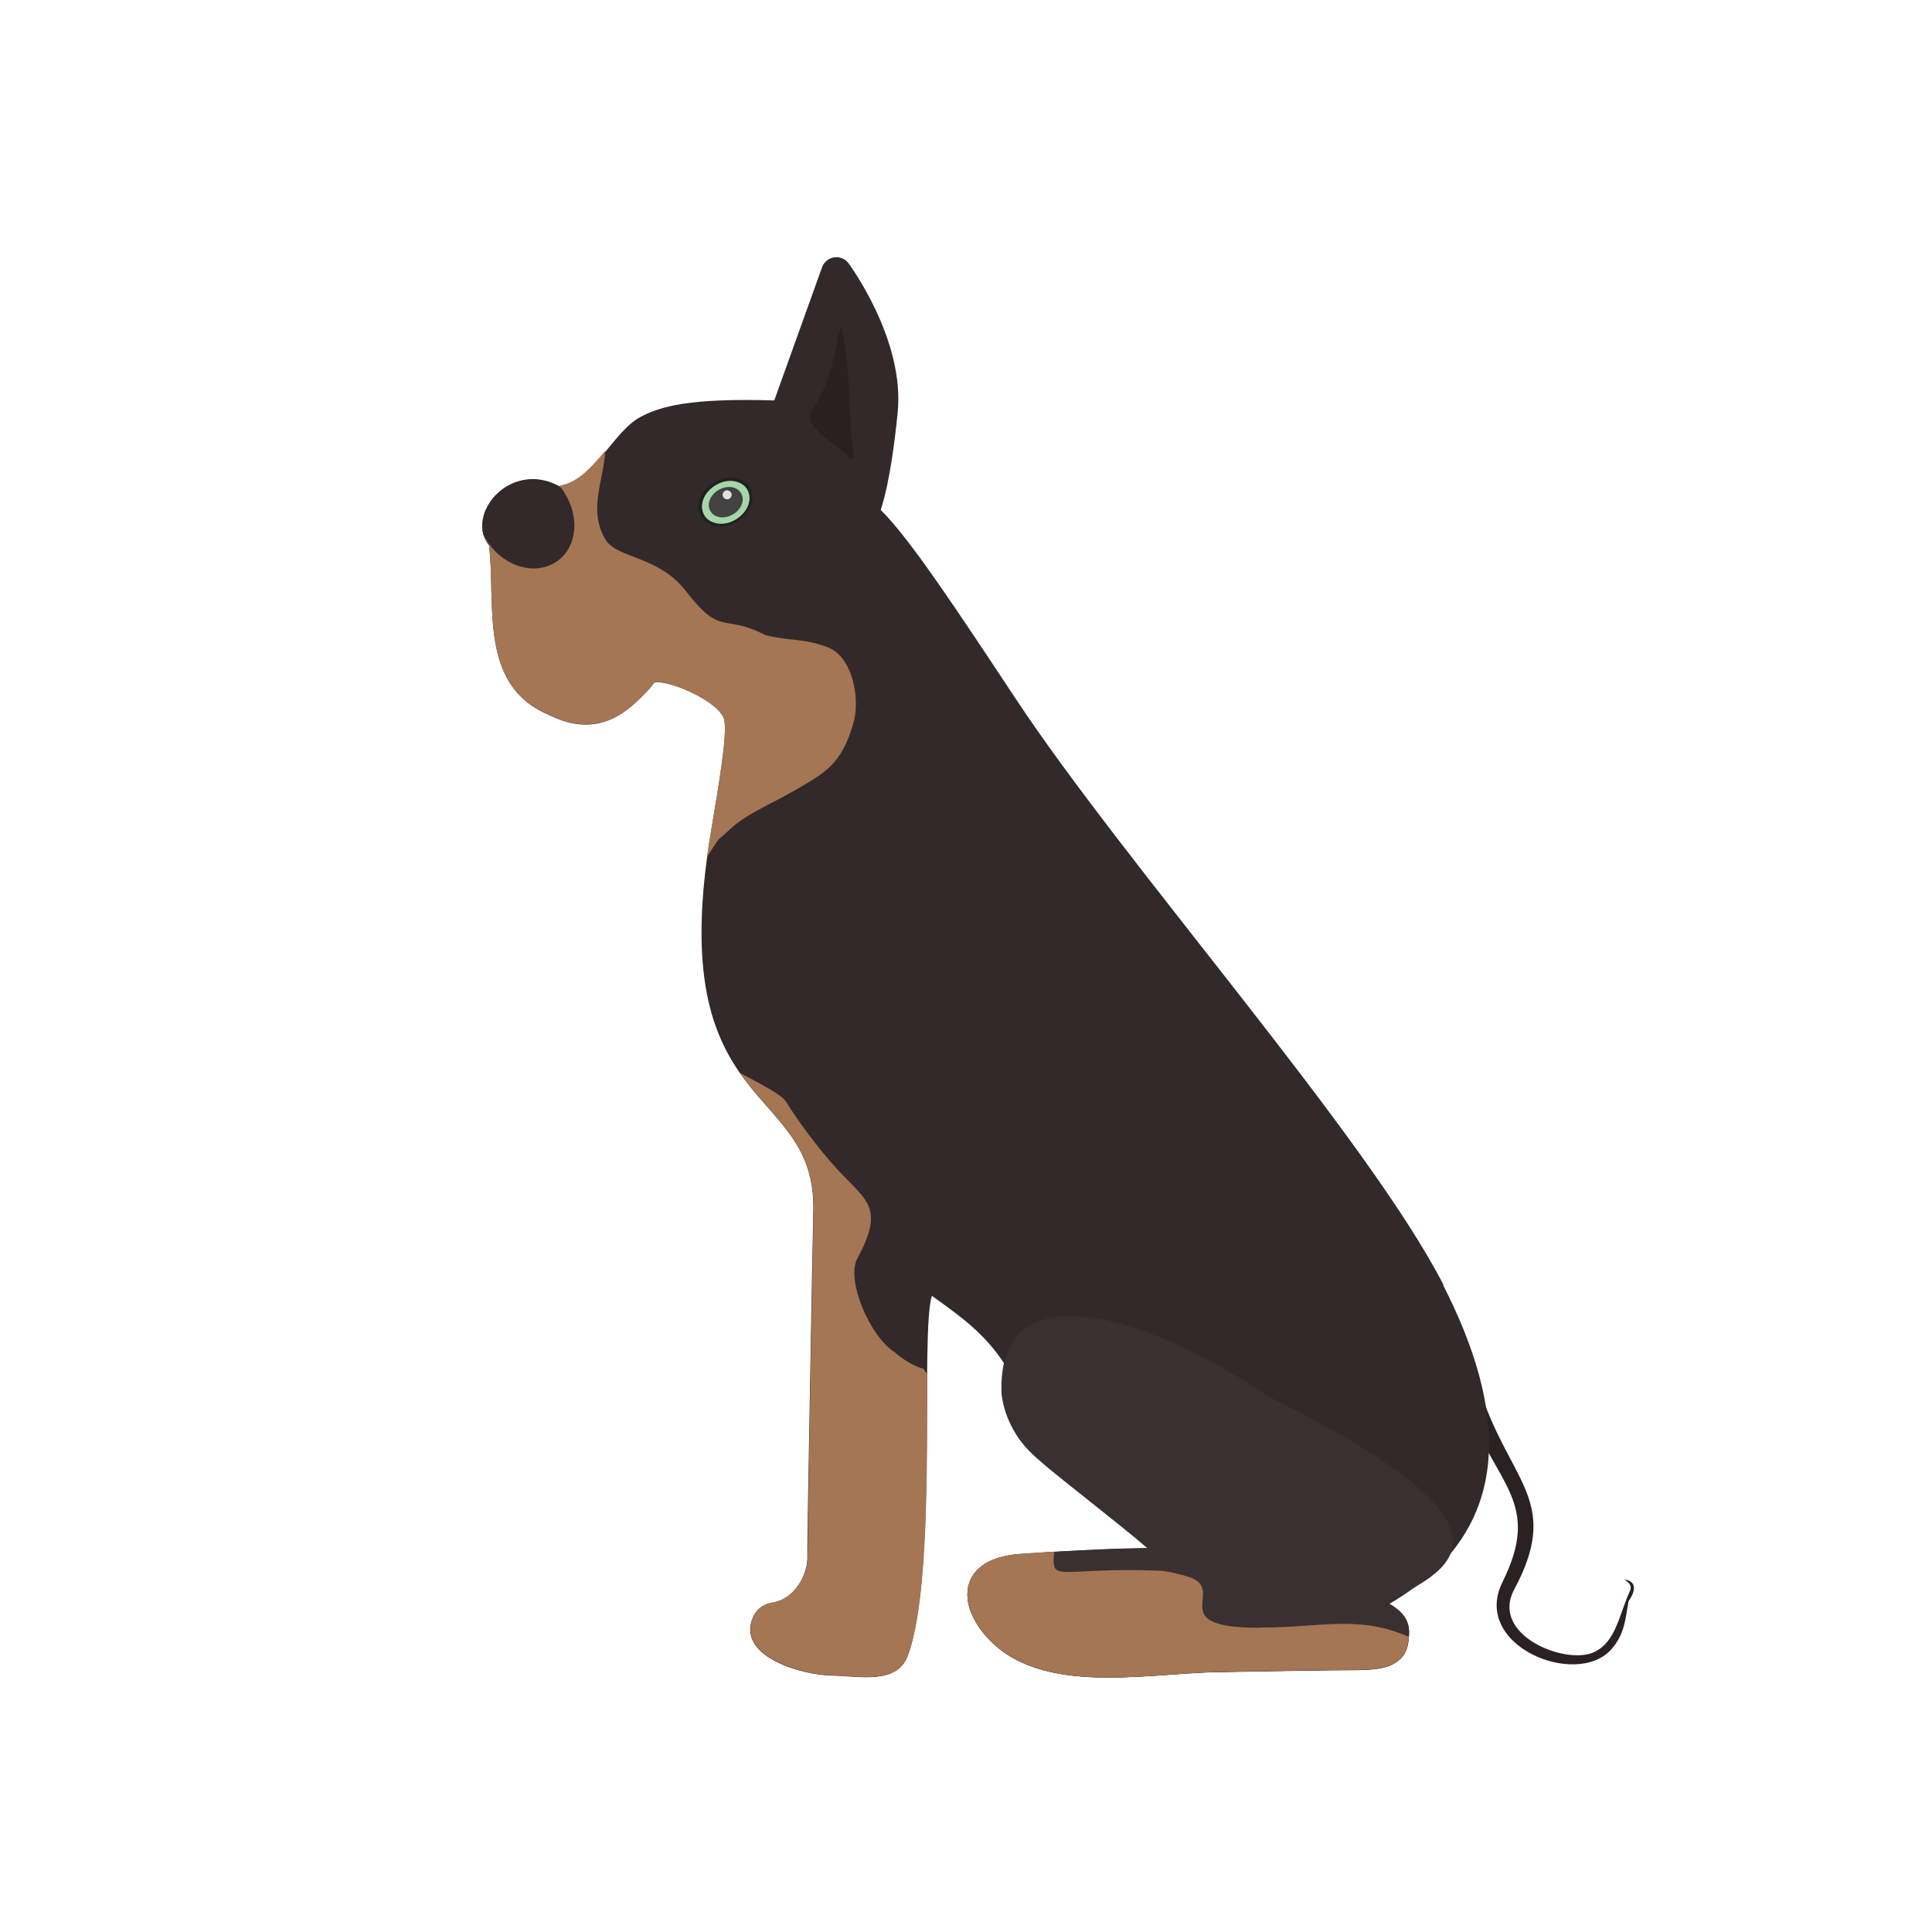 <?xml version="1.0" encoding="UTF-8"?>
<!DOCTYPE svg PUBLIC "-//W3C//DTD SVG 1.1//EN" "http://www.w3.org/Graphics/SVG/1.1/DTD/svg11.dtd">
<!-- Creator: CorelDRAW -->
<svg xmlns="http://www.w3.org/2000/svg" xml:space="preserve" width="6.827in" height="6.827in" style="shape-rendering:geometricPrecision; text-rendering:geometricPrecision; image-rendering:optimizeQuality; fill-rule:evenodd; clip-rule:evenodd"
viewBox="0 0 6.827 6.827"
 xmlns:xlink="http://www.w3.org/1999/xlink">
 <defs>
  <style type="text/css">
   <![CDATA[
    .fil9 {fill:none}
    .fil8 {fill:#2B2021}
    .fil0 {fill:#2B2122}
    .fil1 {fill:#33292A}
    .fil3 {fill:#3B3031}
    .fil6 {fill:#424242}
    .fil2 {fill:#A47654}
    .fil4 {fill:#A5D6A7}
    .fil7 {fill:#E0E0E0}
    .fil5 {fill:#212121;fill-rule:nonzero}
   ]]>
  </style>
 </defs>
 <g id="Layer_x0020_1">
  <path class="fil0" d="M5.245 4.957c0.106,0.288 0.266,0.36 0.106,0.659 -0.087,0.163 0.183,0.269 0.282,0.222 0.077,-0.036 0.088,-0.131 0.126,-0.215 0.01,-0.022 -0.004,-0.03 -0.019,-0.042 0.05,0.008 0.035,0.048 0.015,0.077l-0 -0.001c-0.012,0.067 -0.014,0.117 -0.061,0.171 -0.123,0.139 -0.496,-0.013 -0.385,-0.237 0.139,-0.28 -0.018,-0.34 -0.128,-0.622 -0.004,-0.018 0.007,-0.036 0.025,-0.04 0.018,-0.004 0.036,0.007 0.04,0.025z"/>
  <path class="fil1" d="M5.099 4.54c0.221,0.432 0.268,0.861 -0.189,1.127 0.036,0.024 0.072,0.05 0.069,0.109 -0.002,0.05 -0.014,0.082 -0.057,0.105 -0.03,0.016 -0.074,0.021 -0.145,0.021 -0.071,0 -0.269,0.003 -0.476,0.007 -0.262,0.004 -0.656,0.093 -0.836,-0.151 -0.02,-0.028 -0.035,-0.057 -0.042,-0.086 -0.008,-0.034 -0.006,-0.068 0.011,-0.098 0.025,-0.044 0.078,-0.075 0.17,-0.082 0.101,-0.007 0.194,-0.013 0.278,-0.016 0.065,-0.003 0.123,-0.004 0.173,-0.005 -0.052,-0.045 -0.144,-0.118 -0.228,-0.185 -0.083,-0.066 -0.159,-0.126 -0.193,-0.162 -0.085,-0.089 -0.109,-0.209 -0.083,-0.302 -0.073,-0.113 -0.161,-0.173 -0.258,-0.243 -0.042,0.129 0.021,0.987 -0.086,1.273 -0.038,0.101 -0.169,0.071 -0.265,0.069 -0.104,-0.001 -0.327,-0.063 -0.286,-0.194 0.011,-0.034 0.035,-0.058 0.075,-0.064 0.074,-0.012 0.124,-0.095 0.122,-0.165 -0.001,-0.031 0.005,-0.356 0.011,-0.693 0.004,-0.217 0.007,-0.405 0.01,-0.528 0.009,-0.459 -0.532,-0.324 -0.362,-1.335 0.03,-0.18 0.057,-0.339 0.048,-0.394l-0 -0.002c-0.012,-0.064 -0.19,-0.142 -0.245,-0.135l-0.001 0c-0.004,0.001 -0.008,0.011 -0.022,0.026 -0.067,0.07 -0.172,0.181 -0.355,0.088 -0.247,-0.105 -0.184,-0.39 -0.209,-0.598 -0.025,-0.03 -0.029,-0.069 -0.018,-0.107 0.006,-0.02 0.017,-0.04 0.031,-0.058 0.013,-0.016 0.03,-0.031 0.049,-0.042 0.001,-0.001 0.002,-0.001 0.003,-0.002 0.05,-0.028 0.115,-0.036 0.184,0.002 0.12,-0.017 0.188,-0.195 0.287,-0.247 0.07,-0.037 0.173,-0.067 0.472,-0.058l0.169 -0.471 9.05512e-005 3.14961e-005c0.003,-0.01 0.01,-0.018 0.019,-0.025 0.024,-0.017 0.057,-0.012 0.074,0.011 0.001,0.001 0.2,0.269 0.174,0.527 -0.012,0.122 -0.026,0.204 -0.038,0.262 -0.008,0.036 -0.015,0.062 -0.022,0.083 0.101,0.098 0.275,0.362 0.475,0.664 0.39,0.591 1.244,1.549 1.514,2.075z"/>
  <path class="fil1" d="M1.709 1.891c0.003,0.006 0.006,0.011 0.009,0.017 0.054,0.091 0.161,0.129 0.239,0.086 0.078,-0.043 0.097,-0.152 0.043,-0.242 -0.007,-0.012 -0.015,-0.023 -0.024,-0.034 -0.068,-0.037 -0.133,-0.029 -0.183,-0.001 -0.001,0.001 -0.002,0.001 -0.003,0.002 -0.019,0.011 -0.035,0.026 -0.049,0.042 -0.014,0.018 -0.025,0.038 -0.031,0.058 -0.007,0.025 -0.008,0.05 -0.001,0.072z"/>
  <path class="fil2" d="M1.728 1.926c0.025,0.208 -0.038,0.493 0.209,0.598 0.183,0.093 0.289,-0.017 0.355,-0.088 0.014,-0.015 0.018,-0.025 0.022,-0.026l0.001 -0c0.055,-0.006 0.233,0.072 0.245,0.135l0 0.002c0.009,0.055 -0.018,0.214 -0.048,0.394 -0.005,0.031 -0.01,0.061 -0.014,0.09 0.004,-0.009 0.008,-0.015 0.008,-0.015 0.043,-0.067 0.022,-0.037 0.075,-0.087 0.055,-0.052 0.151,-0.092 0.209,-0.126l0.006 -0.003c0.123,-0.071 0.176,-0.097 0.219,-0.243 0.026,-0.086 -0.001,-0.238 -0.093,-0.271 -0.089,-0.032 -0.131,-0.02 -0.218,-0.042l-0.012 -0.006c-0.138,-0.067 -0.145,0.01 -0.268,-0.149 -0.097,-0.126 -0.244,-0.115 -0.284,-0.182 -0.063,-0.103 -0.007,-0.208 -0.001,-0.315 -0.048,0.058 -0.098,0.115 -0.163,0.124 -0,-0 -0.001,-0 -0.001,-0.001 0.009,0.01 0.017,0.021 0.024,0.034 0.054,0.091 0.035,0.199 -0.043,0.242 -0.078,0.043 -0.185,0.005 -0.239,-0.086 -0.003,-0.006 -0.006,-0.011 -0.009,-0.017 0.004,0.012 0.01,0.024 0.019,0.035z"/>
  <path class="fil3" d="M4.482 4.935c-0.403,-0.277 -0.961,-0.465 -0.943,-0.011 0.007,0.068 0.04,0.142 0.095,0.199 0.034,0.036 0.11,0.096 0.193,0.162 0.085,0.067 0.177,0.14 0.228,0.185 -0.05,0.001 -0.108,0.002 -0.173,0.005 -0.085,0.004 -0.178,0.009 -0.278,0.016 -0.092,0.007 -0.145,0.038 -0.17,0.082 -0.017,0.03 -0.019,0.064 -0.011,0.098 0.007,0.029 0.022,0.058 0.042,0.086 0.18,0.244 0.574,0.156 0.836,0.151 0.207,-0.004 0.405,-0.007 0.476,-0.007 0.071,0 0.115,-0.005 0.145,-0.021 0.043,-0.023 0.055,-0.055 0.057,-0.105 0.003,-0.054 -0.027,-0.08 -0.059,-0.102 -0.008,-0.001 -0.037,0.002 -0.028,-0.003 0.157,-0.103 0.624,-0.224 -0.41,-0.735z"/>
  <path class="fil2" d="M3.208 5.851c0.075,-0.201 0.067,-0.682 0.069,-0.996 -0.006,-0.006 -0.011,-0.012 -0.013,-0.018 -0.03,-0.007 -0.079,-0.036 -0.1,-0.057 -0.094,-0.059 -0.174,-0.26 -0.135,-0.332 0.104,-0.193 0.026,-0.205 -0.088,-0.336 -0.057,-0.065 -0.121,-0.15 -0.164,-0.22 -0.015,-0.024 -0.095,-0.065 -0.161,-0.1 0.116,0.166 0.263,0.243 0.259,0.484 -0.002,0.122 -0.006,0.311 -0.01,0.528 -0.006,0.336 -0.011,0.662 -0.011,0.693 0.002,0.07 -0.048,0.153 -0.122,0.165 -0.04,0.007 -0.064,0.03 -0.075,0.064 -0.041,0.131 0.182,0.193 0.286,0.194 0.096,0.002 0.227,0.032 0.265,-0.069z"/>
  <path class="fil2" d="M4.45 5.752c-0.353,0 -0.098,-0.14 -0.26,-0.183 -0.03,-0.008 -0.067,-0.018 -0.096,-0.019 -0.362,-0.013 -0.379,0.048 -0.369,-0.067 -0.039,0.002 -0.079,0.005 -0.121,0.008 -0.092,0.007 -0.145,0.038 -0.17,0.082 -0.017,0.03 -0.019,0.064 -0.011,0.098 0.007,0.029 0.022,0.058 0.042,0.086 0.18,0.244 0.574,0.156 0.836,0.151 0.207,-0.004 0.405,-0.007 0.476,-0.007 0.071,0 0.115,-0.005 0.145,-0.021 0.04,-0.021 0.053,-0.051 0.056,-0.096 -0.175,-0.078 -0.314,-0.033 -0.514,-0.033l-0.014 0z"/>
  <path class="fil4" d="M2.525 1.71c-0.045,0.027 -0.063,0.078 -0.041,0.114 0.022,0.036 0.076,0.042 0.12,0.015 0.045,-0.027 0.063,-0.078 0.041,-0.114 -0.022,-0.036 -0.076,-0.042 -0.12,-0.015z"/>
  <path class="fil5" d="M2.522 1.706c-0.024,0.015 -0.041,0.035 -0.049,0.057 -0.008,0.022 -0.007,0.045 0.004,0.064 0.012,0.019 0.032,0.03 0.055,0.033 0.023,0.003 0.05,-0.003 0.073,-0.017 0.024,-0.015 0.041,-0.035 0.049,-0.057 0.008,-0.022 0.007,-0.045 -0.004,-0.064 -0.012,-0.019 -0.032,-0.03 -0.055,-0.033 -0.023,-0.003 -0.05,0.003 -0.073,0.017zm-0.037 0.059c0.007,-0.019 0.022,-0.037 0.043,-0.05 0.021,-0.013 0.044,-0.018 0.064,-0.015 0.02,0.003 0.038,0.012 0.048,0.029 0.01,0.017 0.011,0.037 0.004,0.056 -0.007,0.019 -0.022,0.037 -0.043,0.05 -0.021,0.013 -0.044,0.018 -0.064,0.015 -0.02,-0.003 -0.038,-0.012 -0.048,-0.029 -0.01,-0.017 -0.011,-0.037 -0.004,-0.056z"/>
  <path class="fil6" d="M2.538 1.732c-0.03,0.018 -0.042,0.052 -0.027,0.075 0.014,0.024 0.05,0.028 0.08,0.01 0.03,-0.018 0.042,-0.052 0.027,-0.075 -0.014,-0.024 -0.05,-0.028 -0.08,-0.01z"/>
  <path class="fil7" d="M2.561 1.735c-0.007,0.005 -0.01,0.014 -0.005,0.022 0.005,0.007 0.014,0.01 0.022,0.005 0.007,-0.005 0.01,-0.014 0.005,-0.022 -0.005,-0.007 -0.014,-0.01 -0.022,-0.005z"/>
  <path class="fil8" d="M2.973 1.155c0.034,0.132 0.021,0.272 0.039,0.411 0.002,0.012 0.01,0.071 -0.008,0.052 -0.048,-0.05 -0.171,-0.108 -0.134,-0.168l0.005 -0.009c0.05,-0.083 0.05,-0.099 0.073,-0.184 0.012,-0.044 0.007,-0.043 0.012,-0.07 0.002,-0.008 0.005,0.001 0.009,-0.028 0,-0.002 0.005,-0.004 0.004,-0.004z"/>
  <rect class="fil9" width="6.827" height="6.827"/>
 </g>
</svg>
